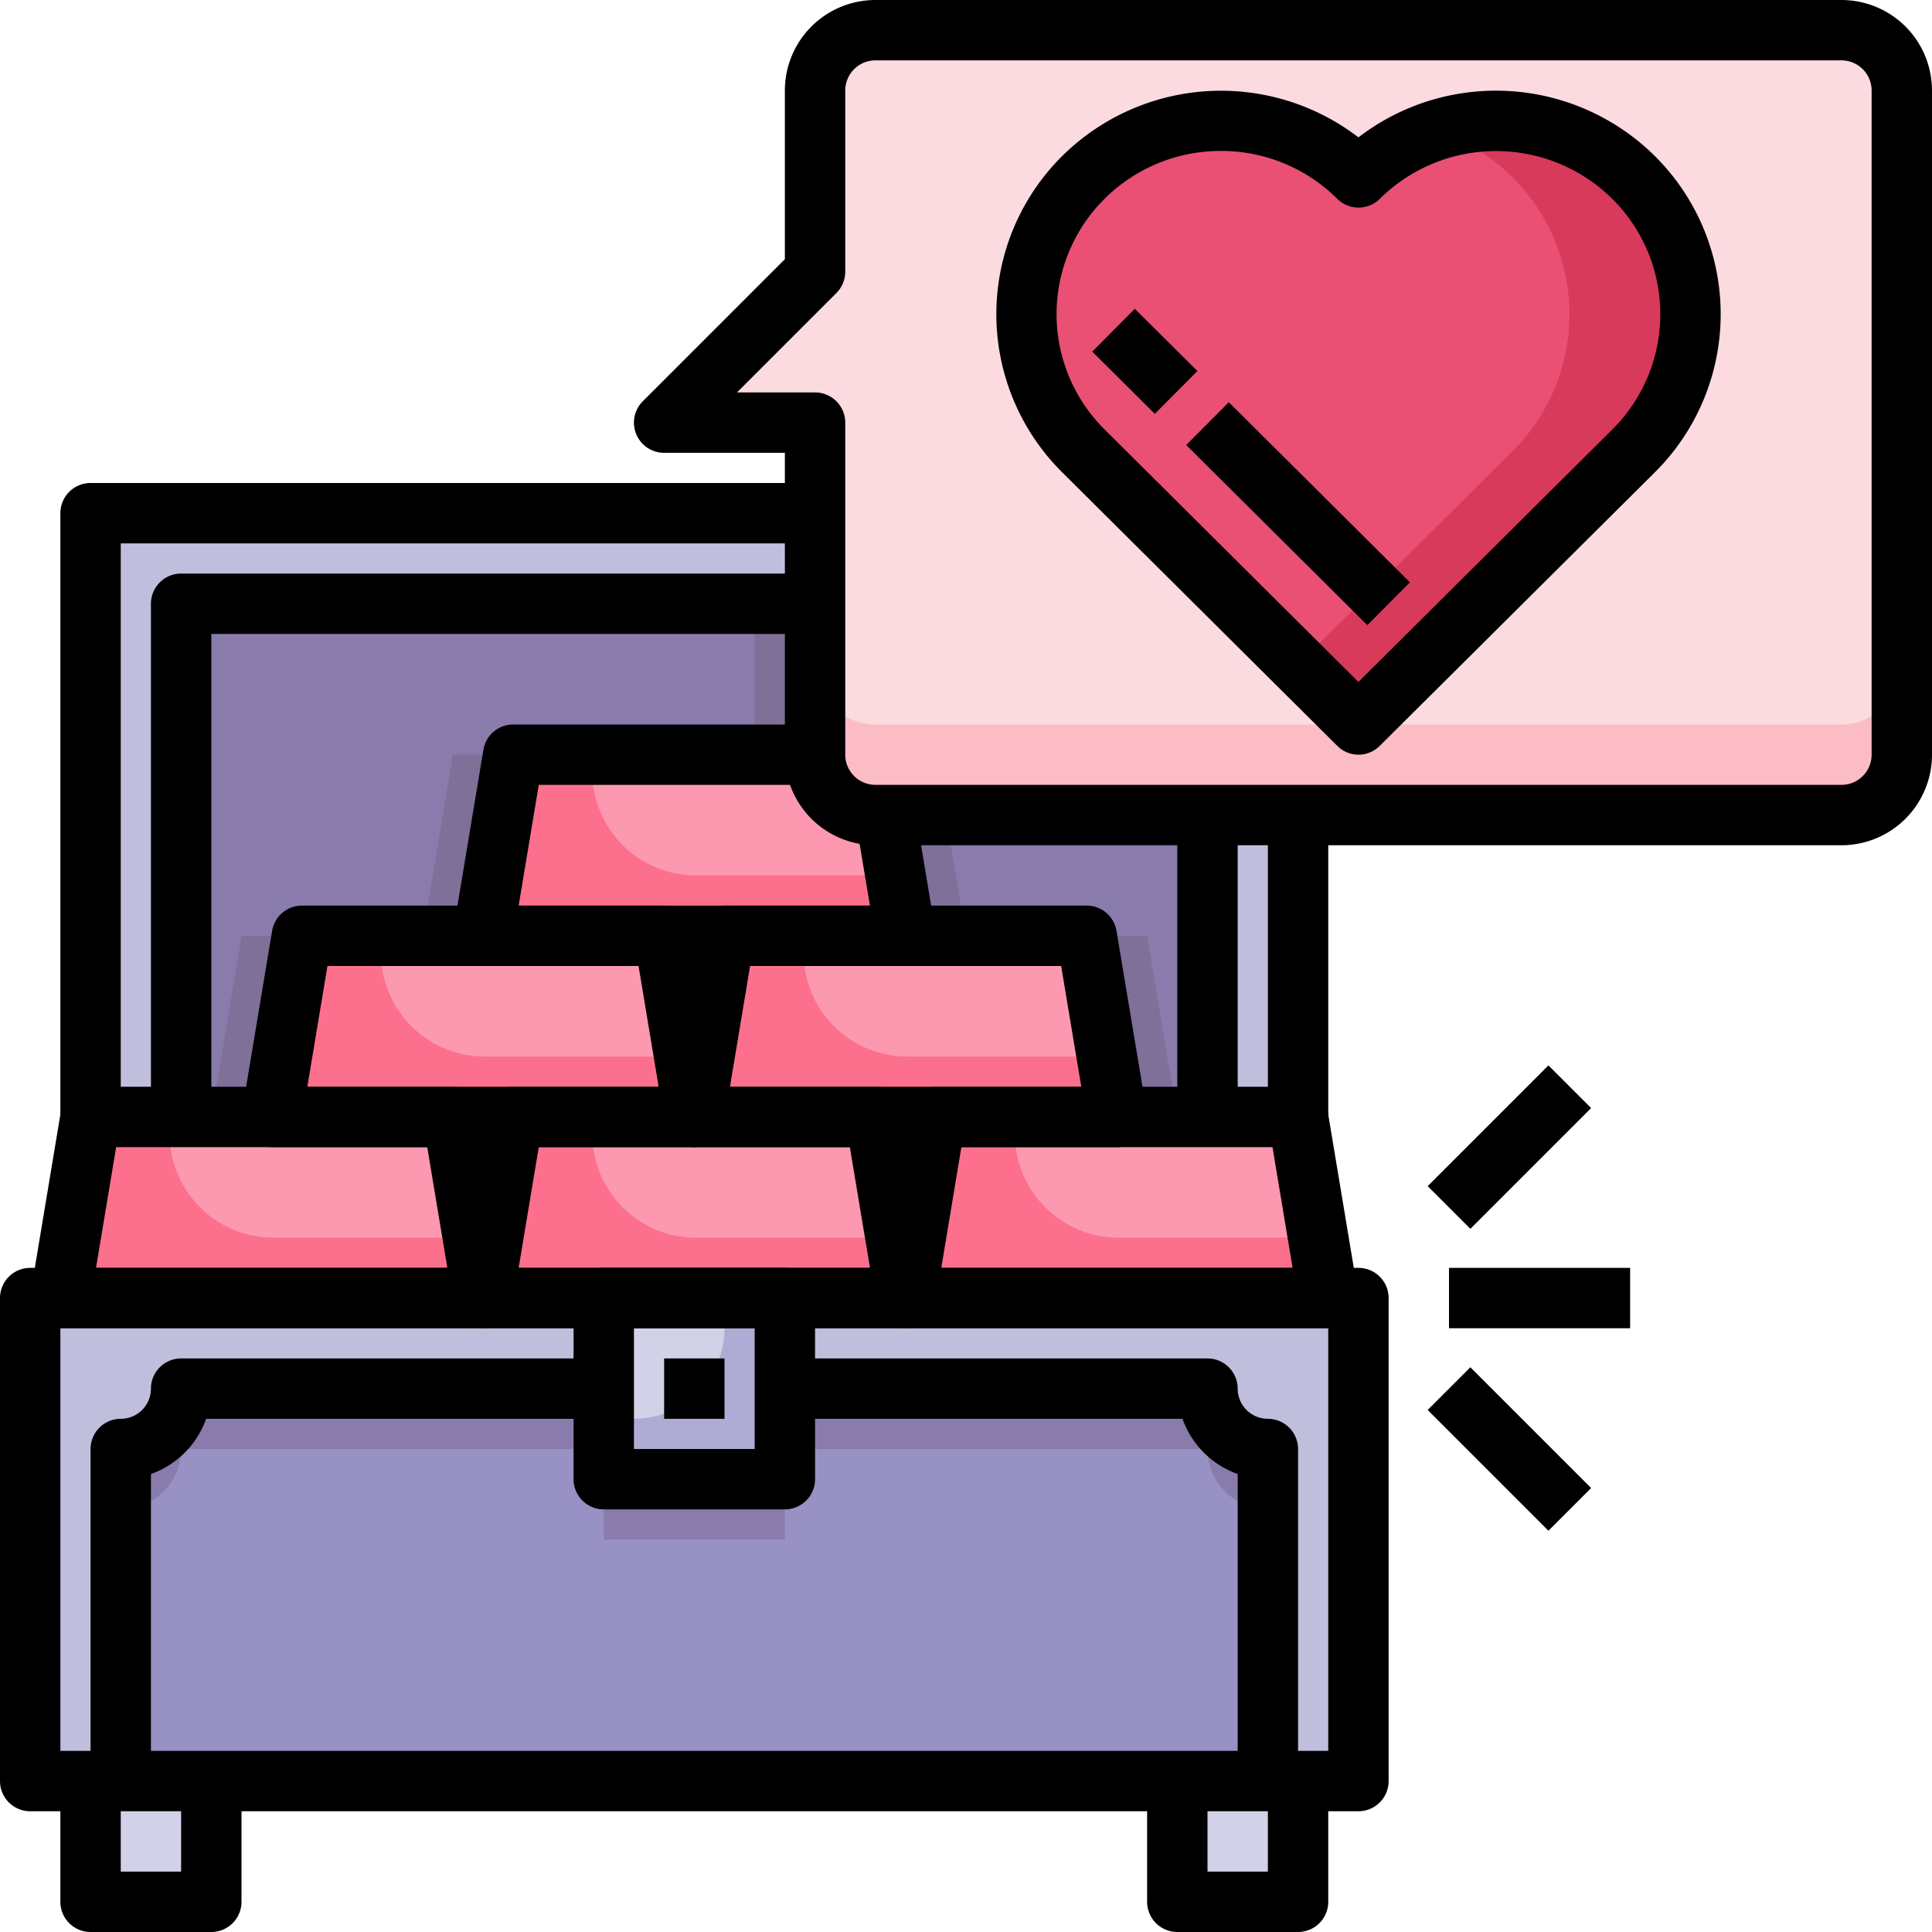 <svg xmlns="http://www.w3.org/2000/svg" viewBox="0 0 64 64"><g id="_19-bride_price" data-name="19-bride price"><path d="M61,27H29a2.006,2.006,0,0,1-2-2V14H22l5-5V3a2.006,2.006,0,0,1,2-2H61a2.006,2.006,0,0,1,2,2V25A2.006,2.006,0,0,1,61,27Z" style="fill:#fbdbe0"/><path d="M61,24H29a2.006,2.006,0,0,1-2-2v3a2.006,2.006,0,0,0,2,2H61a2.006,2.006,0,0,0,2-2V22A2.006,2.006,0,0,1,61,24Z" style="fill:#fcbcc5"/><path d="M45,43V59H42V48a2.006,2.006,0,0,1-2-2H26V43H45Z" style="fill:#bfbfdd"/><polygon points="43 37 44 43 30 43 31 37 37 37 40 37 43 37" style="fill:#fc98b0"/><path d="M33.667,37H31l-1,6H44l-.333-2H37.055A3.435,3.435,0,0,1,33.667,37Z" style="fill:#fc708d"/><polygon points="43 59 43 63 39 63 39 59 42 59 43 59" style="fill:#d1d1e7"/><rect x="40" y="27" width="3" height="10" style="fill:#bfbfdd"/><path d="M42,48V59H4V48a2.006,2.006,0,0,0,2-2H20v3h6V46H40A2.006,2.006,0,0,0,42,48Z" style="fill:#9891c3"/><rect x="20" y="49" width="6" height="2" style="fill:#897cac"/><path d="M40,46H26v2H40a2.006,2.006,0,0,0,2,2V48A2.006,2.006,0,0,1,40,46Z" style="fill:#897cac"/><path d="M6,48H20V46H6a2.006,2.006,0,0,1-2,2v2A2.006,2.006,0,0,0,6,48Z" style="fill:#897cac"/><polygon points="40 27 40 37 37 37 36 31 30 31 29.33 27 40 27" style="fill:#897cac"/><polygon points="36 31 37 37 39 37 38 31 36 31" style="fill:#7f709a"/><polygon points="29.33 27 30 31 32 31 31.33 27 29.33 27" style="fill:#7f709a"/><polygon points="36 31 37 37 31 37 29 37 23 37 24 31 30 31 36 31" style="fill:#fc98b0"/><polygon points="31 37 30 43 29 37 31 37" style="fill:#7f709a"/><path d="M29.33,27,30,31H16l1-6H27a2.006,2.006,0,0,0,2,2Z" style="fill:#fc98b0"/><polygon points="29 37 30 43 26 43 20 43 16 43 17 37 23 37 29 37" style="fill:#fc98b0"/><polygon points="27 20 27 25 17 25 16 31 10 31 9 37 6 37 6 20 27 20" style="fill:#897cac"/><polygon points="7 37 9 37 10 31 8 31 7 37" style="fill:#7f709a"/><rect x="25" y="20" width="2" height="5" style="fill:#7f709a"/><polygon points="14 31 16 31 17 25 15 25 14 31" style="fill:#7f709a"/><polygon points="27 17 27 20 6 20 6 37 3 37 3 17 27 17" style="fill:#bfbfdd"/><polygon points="26 46 26 49 20 49 20 46 20 43 26 43 26 46" style="fill:#d1d1e7"/><path d="M24,43v1h0a3,3,0,0,1-3,3H20v2h6V43Z" style="fill:#aeacd5"/><polygon points="24 31 23 37 22 31 24 31" style="fill:#7f709a"/><polygon points="22 31 23 37 17 37 15 37 9 37 10 31 16 31 22 31" style="fill:#fc98b0"/><path d="M20,43v3H6a2.006,2.006,0,0,1-2,2V59H1V43H20Z" style="fill:#bfbfdd"/><polygon points="17 37 16 43 15 37 17 37" style="fill:#7f709a"/><polygon points="15 37 16 43 2 43 3 37 6 37 9 37 15 37" style="fill:#fc98b0"/><polygon points="7 59 7 63 3 63 3 59 4 59 7 59" style="fill:#d1d1e7"/><path d="M19.667,37H17l-1,6H30l-.333-2H23.055A3.435,3.435,0,0,1,19.667,37Z" style="fill:#fc708d"/><path d="M5.667,37H3L2,43H16l-.333-2H9.055A3.435,3.435,0,0,1,5.667,37Z" style="fill:#fc708d"/><path d="M12.667,31H10L9,37H23l-.333-2H16.055A3.435,3.435,0,0,1,12.667,31Z" style="fill:#fc708d"/><path d="M26.667,31H24l-1,6H37l-.333-2H30.055A3.435,3.435,0,0,1,26.667,31Z" style="fill:#fc708d"/><path d="M19.667,25H17l-1,6H30l-.333-2H23.055A3.435,3.435,0,0,1,19.667,25Z" style="fill:#fc708d"/><path d="M54.11,5.88a6.374,6.374,0,0,1,0,9.06L45,24l-9.11-9.06a6.374,6.374,0,0,1,0-9.06,6.452,6.452,0,0,1,9.11,0A6.452,6.452,0,0,1,54.11,5.88Z" style="fill:#ea5073"/><path d="M54.11,5.88a6.438,6.438,0,0,0-6.552-1.56A6.4,6.4,0,0,1,50.11,14.94L43,22.011,45,24l9.11-9.06A6.374,6.374,0,0,0,54.11,5.88Z" style="fill:#d83a5c"/><path d="M45,60H1a1,1,0,0,1-1-1V43a1,1,0,0,1,1-1H45a1,1,0,0,1,1,1V59A1,1,0,0,1,45,60ZM2,58H44V44H2Z"/><path d="M7,64H3a1,1,0,0,1-1-1V59H4v3H6V59H8v4A1,1,0,0,1,7,64Z"/><path d="M43,64H39a1,1,0,0,1-1-1V59h2v3h2V59h2v4A1,1,0,0,1,43,64Z"/><path d="M26,50H20a1,1,0,0,1-1-1V43a1,1,0,0,1,1-1h6a1,1,0,0,1,1,1v6A1,1,0,0,1,26,50Zm-5-2h4V44H21Z"/><rect x="22" y="45" width="2" height="2"/><path d="M43,59H41V48.829A3.016,3.016,0,0,1,39.171,47H26V45H40a1,1,0,0,1,1,1,1,1,0,0,0,1,1,1,1,0,0,1,1,1Z"/><path d="M5,59H3V48a1,1,0,0,1,1-1,1,1,0,0,0,1-1,1,1,0,0,1,1-1H20v2H6.829A3.016,3.016,0,0,1,5,48.829Z"/><path d="M4,37H2V17a1,1,0,0,1,1-1H27v2H4Z"/><path d="M16,44H2a1,1,0,0,1-.986-1.164l1-6A1,1,0,0,1,3,36H15a1,1,0,0,1,.986.836l1,6A1,1,0,0,1,16,44ZM3.181,42H14.819l-.666-4H3.847Z"/><path d="M30,44H16a1,1,0,0,1-.986-1.164l1-6A1,1,0,0,1,17,36H29a1,1,0,0,1,.986.836l1,6A1,1,0,0,1,30,44ZM17.181,42H28.819l-.666-4H17.847Z"/><path d="M23,38H9a1,1,0,0,1-.986-1.164l1-6A1,1,0,0,1,10,30H22a1,1,0,0,1,.986.836l1,6A1,1,0,0,1,23,38ZM10.181,36H21.819l-.666-4H10.847Z"/><path d="M37,38H23a1,1,0,0,1-.986-1.164l1-6A1,1,0,0,1,24,30H36a1,1,0,0,1,.986.836l1,6A1,1,0,0,1,37,38ZM24.181,36H35.819l-.666-4H24.847Z"/><path d="M30,32H16a1,1,0,0,1-.986-1.164l1-6A1,1,0,0,1,17,24H27v2H17.847l-.666,4H28.818l-.474-2.835,1.972-.33.67,4A1,1,0,0,1,30,32Z"/><path d="M44,44H30a1,1,0,0,1-.986-1.164l1-6A1,1,0,0,1,31,36H43a1,1,0,0,1,.986.836l1,6A1,1,0,0,1,44,44ZM31.181,42H42.819l-.666-4H31.847Z"/><path d="M7,37H5V20a1,1,0,0,1,1-1H27v2H7Z"/><path d="M61,28H29a3,3,0,0,1-3-3V15H22a1,1,0,0,1-.707-1.707L26,8.586V3a3,3,0,0,1,3-3H61a3,3,0,0,1,3,3V25A3,3,0,0,1,61,28ZM24.414,13H27a1,1,0,0,1,1,1V25a1,1,0,0,0,1,1H61a1,1,0,0,0,1-1V3a1,1,0,0,0-1-1H29a1,1,0,0,0-1,1V9a1,1,0,0,1-.293.707Z"/><path d="M45,25a1,1,0,0,1-.7-.291l-9.113-9.062a7.382,7.382,0,0,1,0-10.479A7.481,7.481,0,0,1,45,4.55a7.481,7.481,0,0,1,9.818.618h0a7.382,7.382,0,0,1,0,10.479l-9.113,9.062A1,1,0,0,1,45,25ZM40.443,5a5.446,5.446,0,0,0-3.851,1.584,5.383,5.383,0,0,0,0,7.643L45,22.59l8.408-8.361a5.383,5.383,0,0,0,0-7.643h0a5.476,5.476,0,0,0-7.7,0,1,1,0,0,1-1.41,0A5.446,5.446,0,0,0,40.443,5Z"/><rect x="42" y="12.786" width="2" height="8.462" transform="translate(0.613 35.507) rotate(-45.159)"/><rect x="36.924" y="10.507" width="2" height="2.924" transform="translate(2.696 30.422) rotate(-45.162)"/><rect x="42" y="27" width="2" height="10"/><rect x="39" y="27" width="2" height="10"/><rect x="48" y="42" width="6" height="2"/><rect x="47.172" y="37" width="5.657" height="2" transform="translate(-12.225 46.485) rotate(-45)"/><rect x="49" y="45.172" width="2" height="5.657" transform="translate(-19.296 49.414) rotate(-45)"/></g></svg>